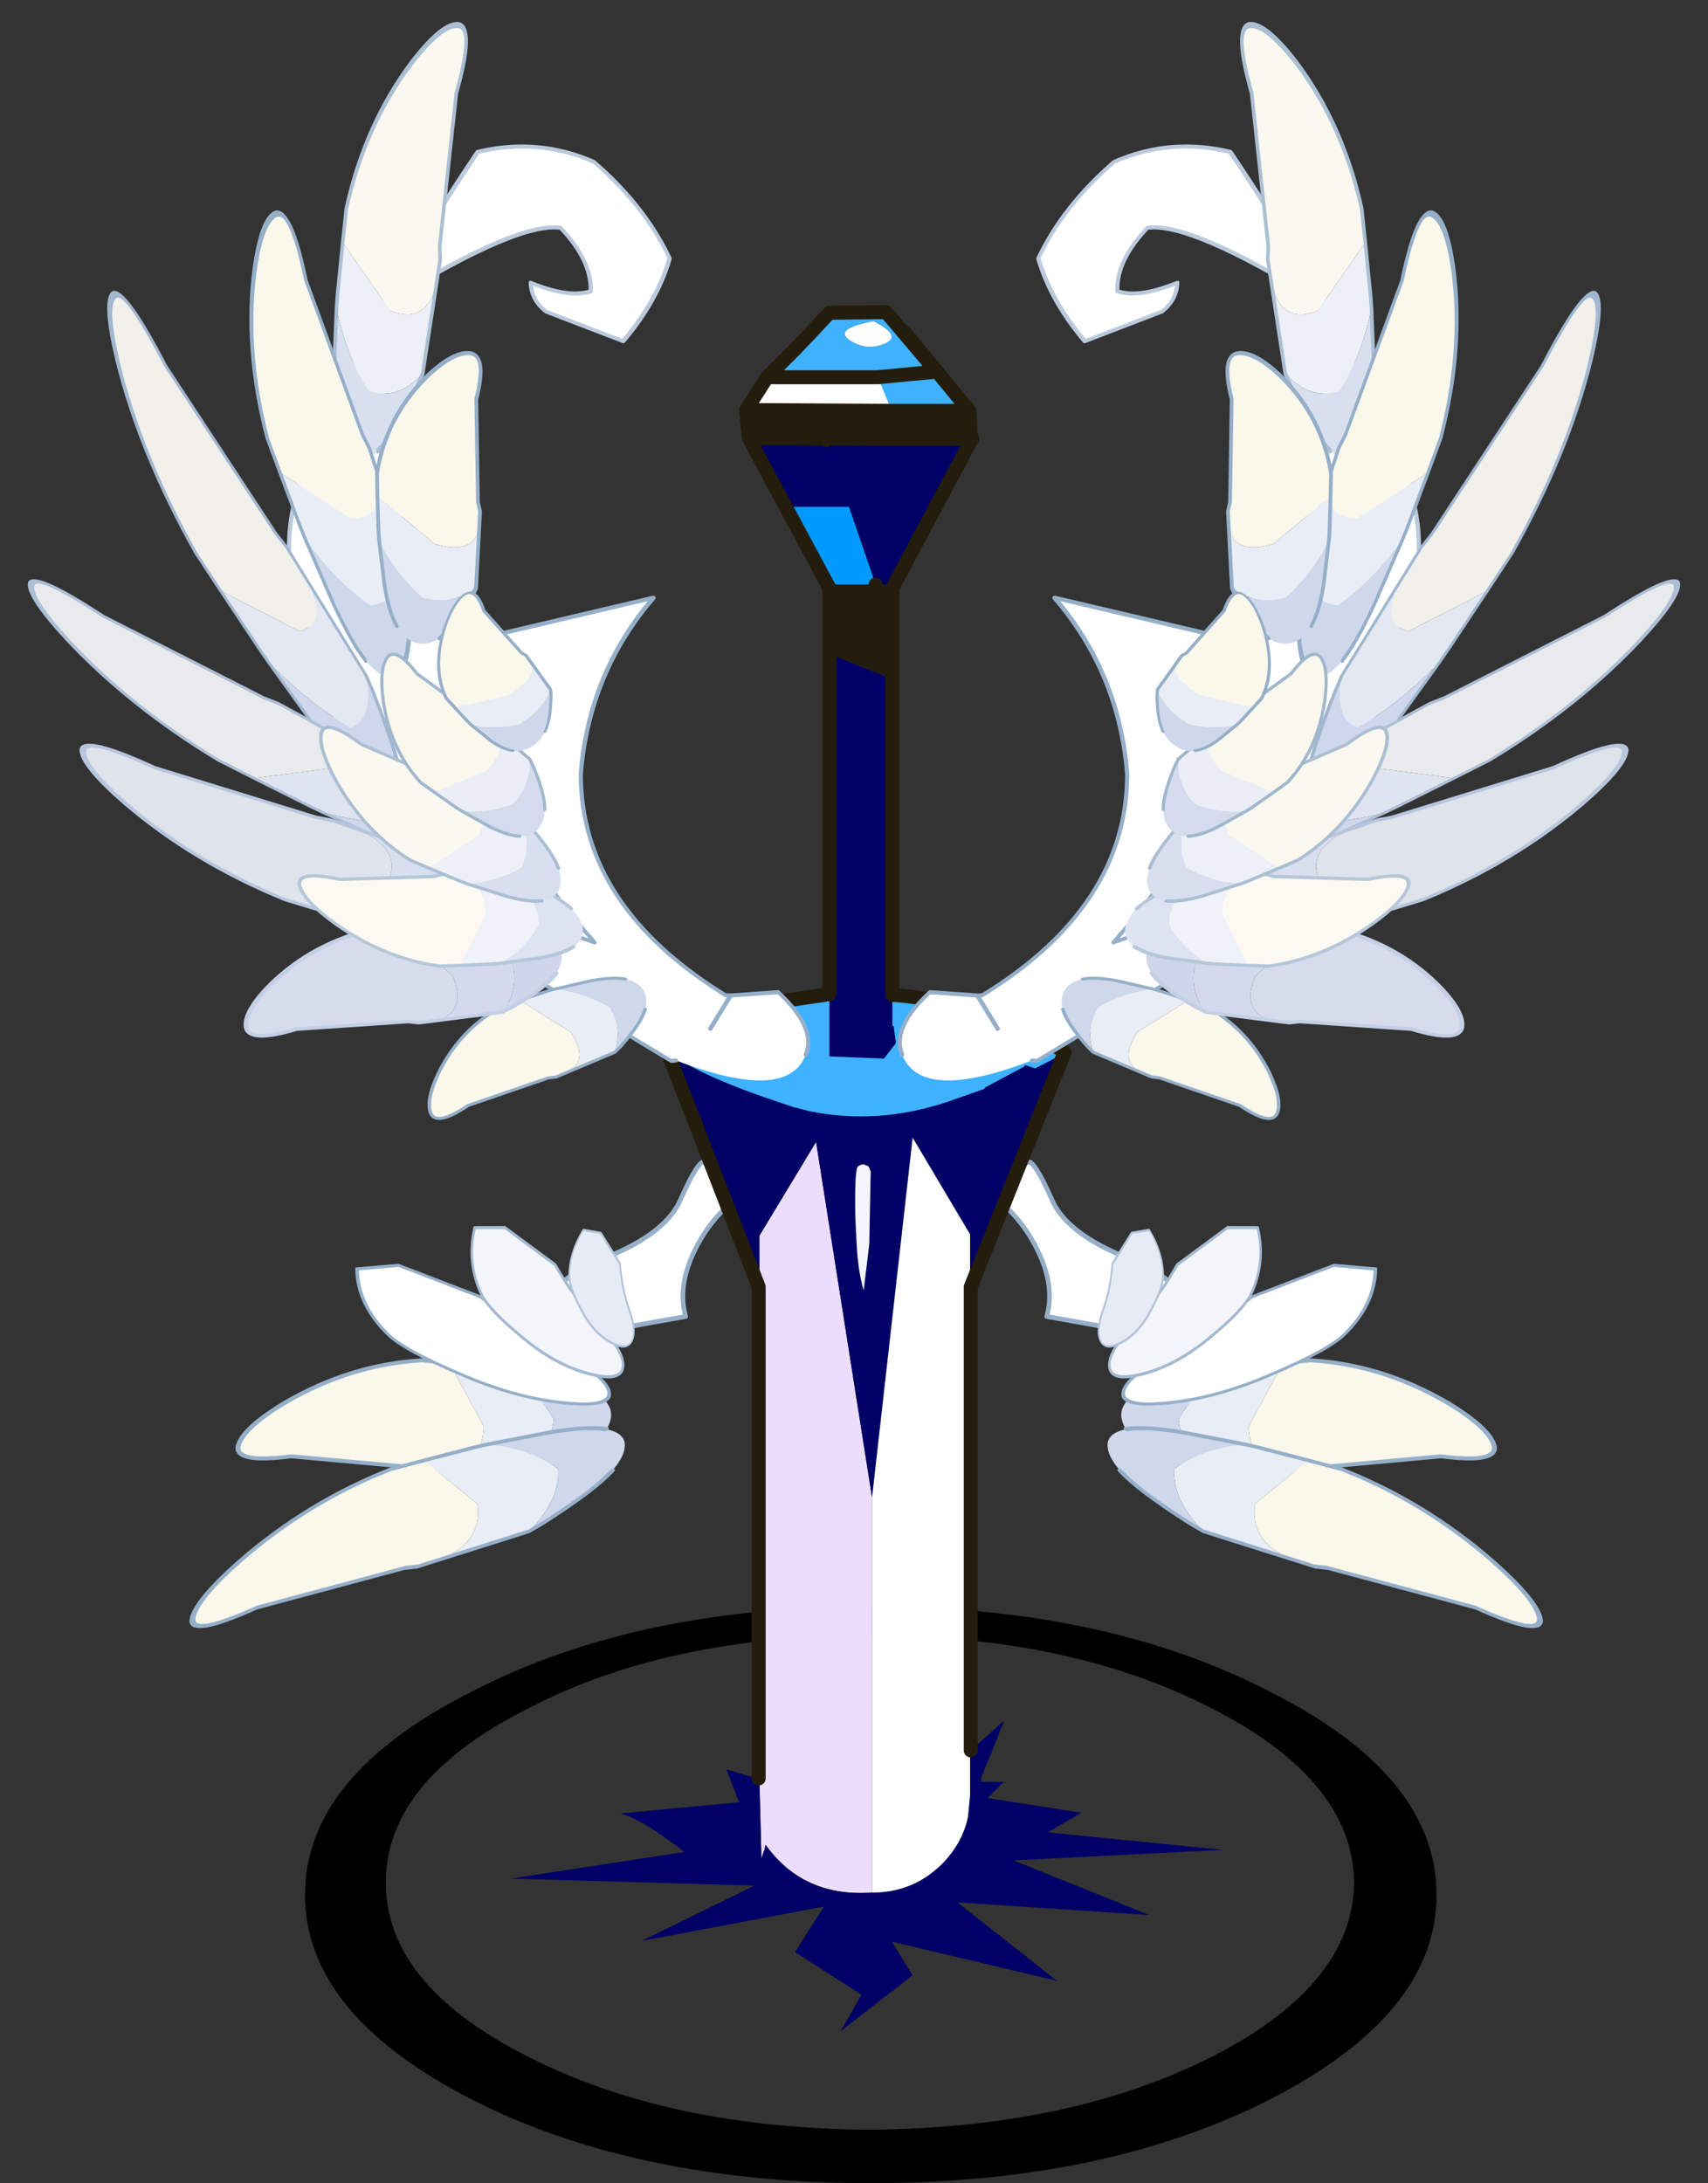 <?xml version="1.0"?>
<svg xmlns="http://www.w3.org/2000/svg" xmlns:xlink="http://www.w3.org/1999/xlink" width="56px" height="71.55px"><rect width="100%" height="100%" fill="#333333" stroke="none"/><g transform="matrix(1, 0, 0, 1, 28.25, 61.8)"><use xlink:href="#object-0" width="10.55" height="15.5" transform="matrix(-0.582, -0.156, 0.163, -0.61, -5.4, -13.85)"/><use xlink:href="#object-1" width="18.55" height="7.35" transform="matrix(-0.647, -0.042, 0.086, -0.517, -8.6, -13.05)"/><use xlink:href="#object-2" width="18.45" height="7.55" transform="matrix(-0.464, -0.193, 0.124, -0.364, -8.65, -14.85)"/><use xlink:href="#object-3" width="18.45" height="7.55" transform="matrix(-0.281, -0.224, 0.174, -0.341, -8.4, -15.75)"/><use xlink:href="#object-4" width="18.45" height="7.55" transform="matrix(-0.103, -0.183, 0.192, -0.217, -8.2, -17.05)"/><use xlink:href="#object-5" width="18.55" height="7.35" transform="matrix(-0.769, 0.222, -0.003, -0.498, -7.75, -12.25)"/><use xlink:href="#object-6" width="10.55" height="15.5" transform="matrix(0.582, -0.156, -0.163, -0.61, 5.7, -13.85)"/><use xlink:href="#object-7" width="18.55" height="7.35" transform="matrix(0.647, -0.042, -0.086, -0.517, 8.9, -13.05)"/><use xlink:href="#object-8" width="18.45" height="7.55" transform="matrix(0.464, -0.193, -0.124, -0.364, 8.95, -14.85)"/><use xlink:href="#object-9" width="18.45" height="7.55" transform="matrix(0.281, -0.224, -0.174, -0.341, 8.7, -15.75)"/><use xlink:href="#object-10" width="18.45" height="7.55" transform="matrix(0.103, -0.183, -0.192, -0.217, 8.5, -17.05)"/><use xlink:href="#object-11" width="18.55" height="7.35" transform="matrix(0.769, 0.222, 0.003, -0.498, 8.05, -12.25)"/><use xlink:href="#object-12" width="37.1" height="18.9" transform="matrix(1, 0, 0, 1, -18.25, -9.15)" id="cercle"/><use xlink:href="#object-14" width="50.85" height="123.25" transform="matrix(0.459, 0, 0, 0.459, -11.5, -51.8)"/><use xlink:href="#object-16" width="27.6" height="58.55" transform="matrix(-0.533, 0.056, -0.139, -0.524, 0.8, -26.8)"/><use xlink:href="#object-17" width="18.55" height="7.35" transform="matrix(-0.562, -0.877, -0.342, 0.168, -13.75, -36.15)"/><use xlink:href="#object-18" width="18.55" height="7.35" transform="matrix(-0.832, -0.436, -0.154, 0.338, -11.7, -35)"/><use xlink:href="#object-19" width="18.55" height="7.35" transform="matrix(-0.842, -0.273, -0.088, 0.42, -9.9, -32.65)"/><use xlink:href="#object-20" width="18.55" height="7.35" transform="matrix(-0.412, 0.155, -0.193, -0.36, -6.3, -27.75)"/><use xlink:href="#object-21" width="18.55" height="7.35" transform="matrix(-0.58, 0.054, -0.115, -0.456, -9.35, -28.6)"/><use xlink:href="#object-22" width="18.55" height="7.35" transform="matrix(0.101, -0.791, -0.462, -0.117, -14.55, -46.25)"/><use xlink:href="#object-23" width="18.55" height="7.35" transform="matrix(-0.281, -0.807, -0.44, 0.082, -13.5, -40)"/><use xlink:href="#object-24" width="18.55" height="7.35" transform="matrix(0.007, -0.532, -0.491, -0.096, -12.4, -40.3)"/><use xlink:href="#object-25" width="18.55" height="7.35" transform="matrix(-0.491, 0.001, 0.069, 0.435, -9.45, -33.3)"/><use xlink:href="#object-26" width="18.55" height="7.35" transform="matrix(-0.449, -0.209, -0.151, 0.395, -9.25, -34.4)"/><use xlink:href="#object-27" width="18.55" height="7.35" transform="matrix(-0.315, -0.245, -0.259, 0.328, -9.45, -36.1)"/><use xlink:href="#object-28" width="18.55" height="7.35" transform="matrix(-0.184, -0.226, -0.35, 0.239, -9.25, -38.4)"/><use xlink:href="#object-29" width="27.6" height="58.55" transform="matrix(0.533, 0.056, 0.139, -0.524, -1.3, -26.8)"/><use xlink:href="#object-30" width="18.55" height="7.35" transform="matrix(0.562, -0.877, 0.342, 0.168, 13.25, -36.15)"/><use xlink:href="#object-31" width="18.55" height="7.35" transform="matrix(0.832, -0.436, 0.154, 0.338, 11.2, -35)"/><use xlink:href="#object-32" width="18.55" height="7.35" transform="matrix(0.842, -0.273, 0.088, 0.42, 9.4, -32.65)"/><use xlink:href="#object-33" width="18.55" height="7.35" transform="matrix(0.412, 0.155, 0.193, -0.36, 5.8, -27.75)"/><use xlink:href="#object-34" width="18.55" height="7.35" transform="matrix(0.58, 0.054, 0.115, -0.456, 8.85, -28.6)"/><use xlink:href="#object-35" width="18.55" height="7.35" transform="matrix(-0.101, -0.791, 0.462, -0.117, 14.05, -46.25)"/><use xlink:href="#object-36" width="18.55" height="7.35" transform="matrix(0.281, -0.807, 0.44, 0.082, 13, -40)"/><use xlink:href="#object-37" width="18.55" height="7.35" transform="matrix(-0.007, -0.532, 0.491, -0.096, 11.9, -40.3)"/><use xlink:href="#object-38" width="18.55" height="7.35" transform="matrix(0.491, 0.001, -0.069, 0.435, 8.95, -33.3)"/><use xlink:href="#object-39" width="18.55" height="7.35" transform="matrix(0.449, -0.209, 0.151, 0.395, 8.75, -34.4)"/><use xlink:href="#object-40" width="18.55" height="7.35" transform="matrix(0.315, -0.245, 0.259, 0.328, 8.95, -36.1)"/><use xlink:href="#object-41" width="18.55" height="7.35" transform="matrix(0.184, -0.226, 0.35, 0.239, 8.75, -38.4)"/></g><defs><g transform="matrix(1, 0, 0, 1, -4.05, -54.85)" id="object-0"><path fill-rule="evenodd" fill="#ffffff" stroke="none" d="M4.15 70Q6.3 68.55 7 66.1Q7.7 63.65 6.7 62.05L10.6 60.3Q11.95 59.5 13.1 54.95Q16.65 60.9 11.35 64.2Q8.85 66.1 8.6 67.9Q8.3 69.7 8 70Q6.25 70.5 4.15 70"/><path fill="none" stroke="#96afc9" stroke-width="0.25" stroke-linecap="round" stroke-linejoin="round" d="M4.15 70Q6.3 68.55 7 66.1Q7.7 63.65 6.7 62.05L10.6 60.3Q11.95 59.5 13.1 54.95Q16.65 60.9 11.35 64.2Q8.85 66.1 8.6 67.9Q8.3 69.7 8 70Q6.25 70.5 4.15 70"/></g><g transform="matrix(1, 0, 0, 1, -0.05, 4.55)" id="object-1"><path fill-rule="evenodd" fill="#e9edf5" stroke="none" d="M5.9 2.5Q4.05 1.4 2.9 -0.45Q2.8 -2.5 4.15 -4L8.9 -4.2Q6.05 -4.45 6.35 -1.2L8.6 2.65L6.45 2.55L5.9 2.5"/><path fill-rule="evenodd" fill="#cfd7eb" stroke="none" d="M4.15 -4Q2.8 -2.5 2.9 -0.45Q4.05 1.4 5.9 2.5L3.2 2.1Q1.65 1.8 0.85 1.25Q0.05 0.65 0.05 -0.15Q0.05 -0.9 0.6 -1.6Q1.35 -2.55 3.6 -3.75L4.15 -4"/><path fill-rule="evenodd" fill="#faf7eb" stroke="none" d="M8.6 2.65L6.35 -1.2Q6.05 -4.45 8.9 -4.2L9.45 -4.05L15.75 -3.85Q18.55 -4.55 18.5 -3.4Q18.4 -2.25 16.5 -0.5Q13.55 2.15 10 2.7L8.6 2.65"/><path fill="none" stroke="#96afc9" stroke-width="0.25" stroke-linecap="round" stroke-linejoin="round" d="M5.9 2.5L6.45 2.55L8.6 2.65L10 2.7Q13.55 2.15 16.5 -0.5Q18.4 -2.25 18.5 -3.4Q18.55 -4.55 15.75 -3.85L9.45 -4.05L8.9 -4.2L4.15 -4L3.6 -3.75Q1.35 -2.55 0.6 -1.6M0.85 1.25Q1.65 1.8 3.2 2.1L5.9 2.5"/></g><g transform="matrix(1, 0, 0, 1, -0.35, 4.2)" id="object-2"><path fill-rule="evenodd" fill="#ffffff" stroke="none" d="M15.3 -3.4Q17.9 -2.05 18.7 0.8L16.2 2.45L10.45 2.65Q7.4 1.35 4.15 0.9Q0.95 0.45 0.5 -0.65Q0 -1.8 3.15 -3Q6.3 -4.2 10.15 -4.1Q13.95 -4.05 15.3 -3.4"/><path fill="none" stroke="#96afc9" stroke-width="0.25" stroke-linecap="round" stroke-linejoin="round" d="M15.3 -3.4Q17.9 -2.05 18.7 0.8L16.2 2.45L10.45 2.65Q7.4 1.35 4.15 0.9Q0.95 0.45 0.5 -0.65Q0 -1.8 3.15 -3Q6.3 -4.2 10.15 -4.1Q13.95 -4.05 15.3 -3.4"/></g><g transform="matrix(1, 0, 0, 1, -0.35, 4.2)" id="object-3"><path fill-rule="evenodd" fill="#f3f5fa" stroke="none" d="M15.3 -3.4Q17.9 -2.05 18.7 0.8L16.2 2.45L10.45 2.65Q7.4 1.35 4.15 0.9Q0.95 0.45 0.5 -0.65Q0 -1.8 3.15 -3Q6.3 -4.2 10.15 -4.1Q13.95 -4.05 15.3 -3.4"/><path fill="none" stroke="#a4b9d1" stroke-width="0.25" stroke-linecap="round" stroke-linejoin="round" d="M15.3 -3.4Q17.9 -2.05 18.7 0.8L16.2 2.45L10.45 2.65Q7.4 1.35 4.15 0.9Q0.95 0.45 0.5 -0.65Q0 -1.8 3.15 -3Q6.3 -4.2 10.15 -4.1Q13.95 -4.05 15.3 -3.4"/></g><g transform="matrix(1, 0, 0, 1, -0.35, 4.2)" id="object-4"><path fill-rule="evenodd" fill="#e7ebf5" stroke="none" d="M15.3 -3.4Q17.9 -2.05 18.7 0.8L16.2 2.45L10.45 2.65Q7.4 1.35 4.15 0.9Q0.95 0.45 0.5 -0.65Q0 -1.8 3.15 -3Q6.3 -4.2 10.15 -4.1Q13.95 -4.05 15.3 -3.4"/><path fill="none" stroke="#b3c3da" stroke-width="0.25" stroke-linecap="round" stroke-linejoin="round" d="M15.3 -3.4Q17.9 -2.05 18.7 0.8L16.2 2.45L10.45 2.65Q7.4 1.35 4.15 0.9Q0.95 0.45 0.5 -0.65Q0 -1.8 3.15 -3Q6.3 -4.2 10.15 -4.1Q13.95 -4.05 15.3 -3.4"/></g><g transform="matrix(1, 0, 0, 1, -0.05, 4.55)" id="object-5"><path fill-rule="evenodd" fill="#e9edf5" stroke="none" d="M5.9 2.5Q4.05 1.4 2.9 -0.45Q2.8 -2.5 4.15 -4L8.9 -4.2Q6.05 -4.45 6.35 -1.2L8.6 2.65L6.45 2.55L5.9 2.5"/><path fill-rule="evenodd" fill="#cfd7eb" stroke="none" d="M4.15 -4Q2.8 -2.5 2.9 -0.45Q4.05 1.4 5.9 2.5L3.2 2.1Q1.65 1.8 0.85 1.25Q0.05 0.65 0.05 -0.15Q0.05 -0.9 0.6 -1.6Q1.35 -2.55 3.6 -3.75L4.15 -4"/><path fill-rule="evenodd" fill="#faf7eb" stroke="none" d="M8.6 2.65L6.35 -1.2Q6.05 -4.45 8.9 -4.2L9.45 -4.05L15.75 -3.85Q18.55 -4.55 18.5 -3.4Q18.4 -2.25 16.5 -0.5Q13.55 2.15 10 2.7L8.6 2.65"/><path fill="none" stroke="#96afc9" stroke-width="0.25" stroke-linecap="round" stroke-linejoin="round" d="M5.9 2.5L6.45 2.55L8.6 2.65L10 2.7Q13.55 2.15 16.5 -0.5Q18.4 -2.25 18.5 -3.4Q18.55 -4.55 15.75 -3.85L9.45 -4.05L8.9 -4.2L4.15 -4L3.6 -3.75Q1.35 -2.55 0.6 -1.6M0.85 1.25Q1.65 1.8 3.2 2.1L5.9 2.5"/></g><g transform="matrix(1, 0, 0, 1, -4.05, -54.85)" id="object-6"><path fill-rule="evenodd" fill="#ffffff" stroke="none" d="M4.15 70Q6.3 68.55 7 66.1Q7.7 63.65 6.7 62.05L10.6 60.3Q11.95 59.5 13.1 54.95Q16.65 60.9 11.35 64.2Q8.85 66.1 8.6 67.9Q8.3 69.7 8 70Q6.25 70.5 4.15 70"/><path fill="none" stroke="#96afc9" stroke-width="0.25" stroke-linecap="round" stroke-linejoin="round" d="M4.15 70Q6.3 68.55 7 66.1Q7.7 63.65 6.7 62.05L10.6 60.3Q11.95 59.5 13.1 54.95Q16.65 60.9 11.35 64.2Q8.85 66.1 8.6 67.9Q8.3 69.7 8 70Q6.25 70.5 4.15 70"/></g><g transform="matrix(1, 0, 0, 1, -0.05, 4.55)" id="object-7"><path fill-rule="evenodd" fill="#e9edf5" stroke="none" d="M5.9 2.5Q4.05 1.4 2.9 -0.45Q2.8 -2.5 4.15 -4L8.9 -4.2Q6.05 -4.45 6.35 -1.2L8.6 2.65L6.45 2.55L5.9 2.5"/><path fill-rule="evenodd" fill="#cfd7eb" stroke="none" d="M4.15 -4Q2.8 -2.5 2.9 -0.45Q4.05 1.4 5.9 2.5L3.2 2.1Q1.65 1.8 0.85 1.25Q0.05 0.65 0.05 -0.15Q0.05 -0.9 0.6 -1.6Q1.35 -2.55 3.6 -3.75L4.15 -4"/><path fill-rule="evenodd" fill="#faf7eb" stroke="none" d="M8.6 2.65L6.35 -1.2Q6.05 -4.45 8.9 -4.2L9.45 -4.05L15.75 -3.85Q18.55 -4.55 18.5 -3.4Q18.4 -2.25 16.5 -0.5Q13.55 2.15 10 2.7L8.6 2.65"/><path fill="none" stroke="#96afc9" stroke-width="0.25" stroke-linecap="round" stroke-linejoin="round" d="M5.9 2.5L6.45 2.55L8.6 2.65L10 2.7Q13.55 2.15 16.5 -0.5Q18.4 -2.25 18.5 -3.4Q18.55 -4.55 15.75 -3.85L9.45 -4.05L8.9 -4.2L4.15 -4L3.6 -3.75Q1.35 -2.55 0.6 -1.6M0.85 1.25Q1.65 1.8 3.2 2.1L5.9 2.5"/></g><g transform="matrix(1, 0, 0, 1, -0.35, 4.2)" id="object-8"><path fill-rule="evenodd" fill="#ffffff" stroke="none" d="M15.3 -3.4Q17.9 -2.05 18.7 0.8L16.2 2.45L10.45 2.65Q7.4 1.35 4.15 0.9Q0.95 0.45 0.5 -0.65Q0 -1.8 3.15 -3Q6.3 -4.2 10.15 -4.1Q13.95 -4.05 15.3 -3.4"/><path fill="none" stroke="#96afc9" stroke-width="0.25" stroke-linecap="round" stroke-linejoin="round" d="M15.3 -3.4Q17.9 -2.05 18.7 0.8L16.2 2.45L10.45 2.65Q7.4 1.35 4.15 0.9Q0.95 0.45 0.5 -0.65Q0 -1.8 3.15 -3Q6.3 -4.2 10.15 -4.1Q13.95 -4.05 15.3 -3.4"/></g><g transform="matrix(1, 0, 0, 1, -0.35, 4.2)" id="object-9"><path fill-rule="evenodd" fill="#f3f5fa" stroke="none" d="M15.3 -3.4Q17.9 -2.05 18.7 0.8L16.2 2.45L10.45 2.65Q7.4 1.35 4.15 0.9Q0.95 0.45 0.5 -0.65Q0 -1.8 3.15 -3Q6.3 -4.2 10.15 -4.1Q13.95 -4.05 15.3 -3.4"/><path fill="none" stroke="#a4b9d1" stroke-width="0.25" stroke-linecap="round" stroke-linejoin="round" d="M15.3 -3.4Q17.9 -2.05 18.7 0.8L16.2 2.45L10.45 2.65Q7.4 1.35 4.15 0.9Q0.95 0.45 0.5 -0.65Q0 -1.8 3.15 -3Q6.3 -4.2 10.15 -4.1Q13.95 -4.05 15.3 -3.4"/></g><g transform="matrix(1, 0, 0, 1, -0.35, 4.2)" id="object-10"><path fill-rule="evenodd" fill="#e7ebf5" stroke="none" d="M15.3 -3.4Q17.9 -2.05 18.7 0.8L16.2 2.45L10.45 2.65Q7.4 1.35 4.15 0.9Q0.95 0.45 0.5 -0.65Q0 -1.8 3.15 -3Q6.3 -4.2 10.15 -4.1Q13.95 -4.05 15.3 -3.4"/><path fill="none" stroke="#b3c3da" stroke-width="0.25" stroke-linecap="round" stroke-linejoin="round" d="M15.3 -3.4Q17.9 -2.05 18.7 0.8L16.2 2.45L10.45 2.65Q7.4 1.35 4.15 0.9Q0.95 0.45 0.5 -0.65Q0 -1.8 3.15 -3Q6.3 -4.2 10.15 -4.1Q13.95 -4.05 15.3 -3.4"/></g><g transform="matrix(1, 0, 0, 1, -0.05, 4.55)" id="object-11"><path fill-rule="evenodd" fill="#e9edf5" stroke="none" d="M5.9 2.5Q4.05 1.4 2.9 -0.45Q2.8 -2.5 4.15 -4L8.9 -4.2Q6.05 -4.45 6.35 -1.2L8.6 2.65L6.45 2.55L5.9 2.5"/><path fill-rule="evenodd" fill="#cfd7eb" stroke="none" d="M4.15 -4Q2.8 -2.5 2.9 -0.45Q4.05 1.4 5.9 2.5L3.2 2.1Q1.65 1.8 0.85 1.25Q0.05 0.65 0.05 -0.15Q0.05 -0.9 0.6 -1.6Q1.35 -2.55 3.6 -3.75L4.15 -4"/><path fill-rule="evenodd" fill="#faf7eb" stroke="none" d="M8.6 2.65L6.35 -1.2Q6.05 -4.45 8.9 -4.2L9.45 -4.05L15.75 -3.85Q18.55 -4.55 18.5 -3.4Q18.4 -2.25 16.5 -0.5Q13.55 2.15 10 2.7L8.6 2.65"/><path fill="none" stroke="#96afc9" stroke-width="0.25" stroke-linecap="round" stroke-linejoin="round" d="M5.9 2.5L6.45 2.55L8.6 2.65L10 2.7Q13.55 2.15 16.5 -0.5Q18.4 -2.25 18.5 -3.4Q18.55 -4.55 15.75 -3.85L9.45 -4.05L8.9 -4.2L4.15 -4L3.6 -3.75Q1.35 -2.55 0.6 -1.6M0.85 1.25Q1.65 1.8 3.2 2.1L5.9 2.5"/></g><g transform="matrix(1, 0, 0, 1, 18.6, 9.45)" id="object-12"><use xlink:href="#object-13" width="37.1" height="18.9" transform="matrix(1, 0, 0, 1, -18.6, -9.45)"/></g><g transform="matrix(1, 0, 0, 1, 18.6, 9.45)" id="object-13"><path fill-rule="evenodd" fill="#000000" stroke="none" d="M15.8 -0.4Q15.75 -3.75 11.15 -6.1Q6.5 -8.5 -0.1 -8.5Q-6.7 -8.5 -11.3 -6.1Q-15.95 -3.75 -15.95 -0.4Q-15.95 2.95 -11.3 5.3Q-6.7 7.65 -0.1 7.7Q6.5 7.65 11.15 5.3Q15.75 2.95 15.8 -0.4M13.05 6.7Q7.65 9.45 -0.05 9.45Q-7.75 9.45 -13.15 6.7Q-18.6 3.9 -18.6 0Q-18.6 -3.9 -13.15 -6.65Q-7.75 -9.45 -0.05 -9.45Q7.65 -9.45 13.05 -6.65Q18.5 -3.9 18.5 0Q18.5 3.9 13.05 6.7"/></g><g transform="matrix(1, 0, 0, 1, -6.7, 9.05)" id="object-14"><use xlink:href="#object-15" width="50.85" height="123.25" transform="matrix(1, 0, 0, 1, 6.7, -9.05)"/></g><g transform="matrix(1, 0, 0, 1, -6.7, 9.05)" id="object-15"><path fill-rule="evenodd" fill="#ecddff" stroke="none" d="M25.4 0.35L24.9 0.3Q24.55 0.25 24.55 -0.15Q24.55 -1.5 25.75 -2.35L26.65 -3.25Q27.15 -3.8 27.8 -4.2L27.95 -4.5L28 -4.6L28.2 -4.85L28.3 -4.9L28.9 -5.1L35.2 -4.35L35.6 -4.15L38.4 -1.25Q38.95 -0.55 38.25 0.05L37.95 0.3L38.05 0.45L37.75 0.4L36.75 0.55Q34.2 0.35 31.7 0.5L29.25 0.6L25.4 0.35M24.45 96.2L24.45 61.1L24.45 57.4L28.5 50.7L32.5 76.1L32.5 104.3Q27.6 104.65 24.9 100.9L24.8 101.3L24.75 101.4L24.6 101.9L24.45 96.2M28 -3.15L29.25 0.6L28 -3.15"/><path fill-rule="evenodd" fill="#000066" stroke="none" d="M38.05 0.45Q39.35 0.55 38.6 2.2L38.2 2.8L37.95 3.15L37.25 4.95L37.1 5.35Q36.1 8 34.25 10.9L32.75 10.9L30.85 5.35L26.1 5.35L25.25 3.45L25 3.25Q24.1 2.4 24.45 1.35Q24.7 0.55 25.4 0.35L29.25 0.6L31.7 0.5Q34.2 0.35 36.75 0.55L37.75 0.4L38.05 0.45M33.95 17.65L33.95 29.65Q34.6 30.35 34.3 31.7Q34.1 32.75 34.2 33.8Q34.3 35.15 33.95 36.35L33.95 40.25L33.95 42.4L34.05 42.45L34.2 43.65L33.35 44.75L29.5 44.6L29.45 44.55L29.45 40.2L29.45 35L29.55 35.05Q29.15 33.95 29.65 32.45L29.75 32.25L29.8 32.15L29.7 32.1L29.45 32L29.45 15.85L33.95 17.65M45.5 44.75L46 44.75L39.5 61.1L39.5 57.3L35.4 50.4L32.5 76.1L28.5 50.7L24.45 57.4L24.45 61.1L18 44.35Q20.35 46.05 26.1 47.95L26.85 48.2L28 48.5Q32.85 49.5 37.85 47.85L40.55 46.9L40.5 46.85L43.4 45.3L43.4 45.2L44.15 45.45L45.5 44.75M39.5 94.2L41.95 92L40.3 96.1L40.3 96.4L41.9 96.4L40.75 97.55L47.45 98.6L45.05 100L57.55 101.25L42.6 102L52.3 105.9L38.6 105L45.7 110.6L33.9 107.8L35.4 110.2L30.25 114.2L31.75 111.6L27 108.55L29.05 105.3L16.05 107.75L24.1 103.8L6.7 103.3L19.1 101.4Q16 99 14.5 98.65L23 97.85L22.1 95.5L24.45 96.2L24.6 101.9L24.75 101.4L24.8 101.3L24.9 100.9Q27.6 104.65 32.5 104.3Q35.4 104.3 37.45 102.3Q38.95 100.8 39.35 98.9L39.5 97.35L39.5 94.2M31.9 52.3Q31.7 52.3 31.5 52.45Q31.25 52.6 31.3 55.95L31.4 58Q31.5 59.95 31.9 61.3L32.3 58L32.4 52.8L32.25 52.45L31.9 52.3"/><path fill-rule="evenodd" fill="#241d0d" stroke="none" d="M34.25 10.9L34.2 10.95L34.15 12.6L33.85 13.65L33.95 13.6L33.95 17.65L29.45 15.85L29.45 13.4L29.65 13.5Q29.35 12.3 29.85 11.25L29.45 11.1L29.2 10.9L32.75 10.9L34.25 10.9M33.85 13.65L32.75 10.9L33.85 13.65"/><path fill-rule="evenodd" fill="#3eb1ff" stroke="none" d="M33.95 40.25Q41.25 40.8 46.15 44.35L45.5 44.75L44.15 45.45L43.4 45.2L43.4 45.3L40.5 46.85L40.55 46.9L37.85 47.85Q32.85 49.5 28 48.5L26.85 48.2L26.1 47.95Q20.35 46.05 18 44.35Q22.15 41.4 25.4 40.8L28 40.35L29.45 40.2L29.45 44.55L29.5 44.6L33.35 44.75L34.2 43.65L34.05 42.45L33.95 42.4L33.95 40.25"/><path fill-rule="evenodd" fill="#ffffff" stroke="none" d="M39.5 61.1L39.5 94.2L39.5 97.35L39.35 98.9Q38.95 100.8 37.45 102.3Q35.4 104.3 32.5 104.3L32.5 76.1L35.4 50.4L39.5 57.3L39.5 61.1"/><path fill-rule="evenodd" fill="#0099ff" stroke="none" d="M29.2 10.9L28.1 9.5L26.65 6.55L26.1 5.35L30.85 5.35L32.75 10.9L29.2 10.9"/><path fill-rule="evenodd" fill="#f4f4fd" stroke="none" d="M31.9 52.3L32.25 52.45L32.4 52.8L32.3 58L31.9 61.3Q31.5 59.95 31.4 58L31.3 55.95Q31.25 52.6 31.5 52.45Q31.7 52.3 31.9 52.3"/><path fill="none" stroke="#241d0d" stroke-width="1" stroke-linecap="round" stroke-linejoin="round" d="M29.25 0.6L28 -3.15M32.75 10.9L33.85 13.65"/><path fill-rule="evenodd" fill="#3eb1ff" stroke="none" d="M28.1 -7.05L29.45 -8.5L33.5 -8.55L34.7 -7.15L34.8 -7.15L39.45 -1.5L38 -1.5L33.9 -1.5L32.9 -3.9L25 -3.9L26.95 -5.85L28.1 -7.05M32.6 -7.9Q29.7 -7.35 30.9 -6.55Q32.1 -5.75 33.4 -6.3Q34.7 -6.85 32.6 -7.9M32.9 -3.9L37.1 -4.3L34.7 -7.15L37.1 -4.3L32.9 -3.9"/><path fill-rule="evenodd" fill="#ffffff" stroke="none" d="M23.5 -1.55L25 -3.9L32.9 -3.9L33.9 -1.5L25.35 -1.55L23.5 -1.55M26.95 -5.85L28.1 -7.05L26.95 -5.85M32.6 -7.9Q34.7 -6.85 33.4 -6.3Q32.1 -5.75 30.9 -6.55Q29.7 -7.35 32.6 -7.9"/><path fill-rule="evenodd" fill="#241d0d" stroke="none" d="M23.5 -1.55L25.35 -1.55L23.7 0.45L23.5 -1.55M23.7 0.45L25.35 -1.55L33.9 -1.5L38 -1.5L39.55 0.4L39.55 0.5L34.75 0.5L23.7 0.45M34.75 0.5L33.9 -1.5L34.75 0.5"/><path fill-rule="evenodd" fill="#240048" stroke="none" d="M25.8 13.4L25.85 13.45L25.7 13.3L25.8 13.4"/><path fill="none" stroke="#241d0d" stroke-width="1" stroke-linecap="round" stroke-linejoin="round" d="M28.1 -7.05L29.45 -8.5L33.5 -8.55L34.7 -7.15L34.8 -7.15L39.45 -1.5L39.55 0.4L39.65 0.5L39.55 0.65L33.95 11.15L33.95 11.25L33.95 40.2Q41.3 40.75 46.25 44.3L39.55 61.05L39.55 94.15M23.5 -1.55L25 -3.9L26.95 -5.85L28.1 -7.05M25.35 -1.55L23.5 -1.55L23.7 0.45L25.35 -1.55L33.9 -1.5L38 -1.5L39.45 -1.5M32.9 -3.9L25 -3.9M34.7 -7.15L37.1 -4.3L32.9 -3.9M38 -1.5L39.55 0.4L39.55 0.5L39.65 0.5M39.55 0.5L39.55 0.65M39.55 0.5L34.75 0.5L23.7 0.45L29.45 11.15L29.45 11.25Q31.7 12.3 33.95 11.25M29.45 11.25L29.45 40.15L25.35 40.75Q22.05 41.35 17.9 44.3L24.4 61.05L24.4 96.15M33.9 -1.5L34.75 0.5"/></g><g transform="matrix(1, 0, 0, 1, 1.4, -40.55)" id="object-16"><path fill-rule="evenodd" fill="#ffffff" stroke="none" d="M11.05 42.35L11.35 42.35L22.5 51.9L22.9 53.3L24.2 57.4L24.3 57.9L25.5 61.95L26.1 63.85L26.1 75.9Q25.6 77.95 24.35 79.95L18.9 87.3Q15.05 92.3 8.5 98.9Q4.65 99.4 1.7 97.55Q-0.65 94.55 -1.3 91.2Q0.1 88.7 2.8 86.45L6.95 88.75Q7.65 89.55 7.4 90.6Q5.35 89.4 3.95 89.7Q3.4 91.55 4.75 93.75Q7.2 94.4 16.15 90.4Q19.85 81.5 18.7 74.4L15.55 69.8L15.55 69.65L14.7 69.45L5.05 70.65Q10.1 66.5 12.2 60.4Q14.3 52.35 7.05 46L6.75 45.95L3.85 45.85Q2.1 43.4 3.2 41.85Q5.1 39.05 11.05 42.35M8.5 44.05L6.75 45.95L8.5 44.05M24.05 57.3L22.9 53.3L24.05 57.3L24.2 57.4L24.05 57.3L25.5 61.95L24.05 57.3Q19.9 52.9 14.05 50.05L14.8 51.45Q18.2 58.05 15.45 62.6Q13.1 66.45 15.6 69.6L14.7 69.45L15.6 69.6Q13.1 66.45 15.45 62.6Q18.2 58.05 14.8 51.45L14.05 50.05Q19.9 52.9 24.05 57.3M15.55 69.8L15.7 69.7L15.6 69.6L15.7 69.7L15.55 69.8M15.6 69.6L15.55 69.65L15.6 69.6M15.55 69.65L15.7 69.7L15.55 69.65"/><path fill="none" stroke="#96afc9" stroke-width="0.25" stroke-linecap="round" stroke-linejoin="round" d="M11.05 42.35L11.35 42.35L22.5 51.9L22.9 53.3L24.05 57.3Q19.9 52.9 14.05 50.05L14.8 51.45Q18.2 58.05 15.45 62.6Q13.1 66.45 15.6 69.6L14.7 69.45L5.05 70.65Q10.1 66.5 12.2 60.4Q14.3 52.35 7.05 46L6.75 45.95L3.85 45.85Q2.1 43.4 3.2 41.85M6.75 45.95L8.5 44.05"/><path fill="none" stroke="#bacadc" stroke-width="0.25" stroke-linecap="round" stroke-linejoin="round" d="M24.2 57.4L24.3 57.9M25.5 61.95L26.1 63.85M26.1 75.9Q25.6 77.95 24.35 79.95L18.9 87.3Q15.05 92.3 8.5 98.9Q4.65 99.4 1.7 97.55Q-0.65 94.55 -1.3 91.2Q0.1 88.7 2.8 86.45L6.95 88.75Q7.65 89.55 7.4 90.6Q5.35 89.4 3.95 89.7Q3.4 91.55 4.75 93.75Q7.2 94.4 16.15 90.4Q19.85 81.5 18.7 74.4L15.55 69.8L15.7 69.7L15.6 69.6L15.55 69.65L15.7 69.7M24.05 57.3L24.2 57.4M24.05 57.3L25.5 61.95"/></g><g transform="matrix(1, 0, 0, 1, -0.05, 4.55)" id="object-17"><path fill-rule="evenodd" fill="#e3e8f3" stroke="none" d="M5.9 2.5Q4.05 1.4 2.9 -0.45Q2.8 -2.5 4.15 -4L8.9 -4.2Q6.05 -4.45 6.35 -1.2L8.6 2.65L6.45 2.55L5.9 2.5"/><path fill-rule="evenodd" fill="#ced7eb" stroke="none" d="M4.15 -4Q2.8 -2.5 2.9 -0.45Q4.05 1.4 5.9 2.5L3.2 2.1Q1.65 1.8 0.85 1.25Q0.05 0.65 0.05 -0.15Q0.05 -0.9 0.6 -1.6Q1.35 -2.55 3.6 -3.75L4.15 -4"/><path fill-rule="evenodd" fill="#f1f0eb" stroke="none" d="M8.6 2.65L6.35 -1.2Q6.05 -4.45 8.9 -4.2L9.45 -4.05L15.75 -3.85Q18.55 -4.55 18.5 -3.4Q18.4 -2.25 16.5 -0.5Q13.55 2.15 10 2.7L8.6 2.65"/><path fill="none" stroke="#a1b7cf" stroke-width="0.25" stroke-linecap="round" stroke-linejoin="round" d="M5.9 2.5L6.45 2.55L8.6 2.65L10 2.7Q13.55 2.15 16.5 -0.5Q18.4 -2.25 18.5 -3.4Q18.55 -4.55 15.75 -3.85L9.45 -4.05L8.9 -4.2L4.15 -4L3.6 -3.75Q1.35 -2.55 0.6 -1.6M0.85 1.25Q1.65 1.8 3.2 2.1L5.9 2.5"/></g><g transform="matrix(1, 0, 0, 1, -0.05, 4.55)" id="object-18"><path fill-rule="evenodd" fill="#dfe4f1" stroke="none" d="M5.9 2.5Q4.05 1.4 2.9 -0.45Q2.8 -2.5 4.15 -4L8.9 -4.2Q6.05 -4.45 6.35 -1.2L8.6 2.65L6.45 2.55L5.9 2.5"/><path fill-rule="evenodd" fill="#cfd7eb" stroke="none" d="M4.15 -4Q2.8 -2.5 2.9 -0.45Q4.05 1.4 5.9 2.5L3.2 2.1Q1.65 1.8 0.85 1.25Q0.05 0.65 0.05 -0.15Q0.05 -0.9 0.6 -1.6Q1.35 -2.55 3.6 -3.75L4.15 -4"/><path fill-rule="evenodd" fill="#e9eaeb" stroke="none" d="M8.6 2.65L6.35 -1.2Q6.05 -4.45 8.9 -4.2L9.45 -4.05L15.75 -3.85Q18.55 -4.55 18.5 -3.4Q18.4 -2.25 16.5 -0.5Q13.55 2.15 10 2.7L8.6 2.65"/><path fill="none" stroke="#adbfd6" stroke-width="0.25" stroke-linecap="round" stroke-linejoin="round" d="M5.9 2.5L6.45 2.55L8.6 2.65L10 2.7Q13.55 2.15 16.5 -0.5Q18.4 -2.25 18.5 -3.4Q18.55 -4.55 15.75 -3.85L9.45 -4.05L8.9 -4.2L4.15 -4L3.6 -3.75Q1.35 -2.55 0.6 -1.6M0.85 1.25Q1.65 1.8 3.2 2.1L5.9 2.5"/></g><g transform="matrix(1, 0, 0, 1, -0.05, 4.55)" id="object-19"><path fill-rule="evenodd" fill="#d8dfee" stroke="none" d="M5.9 2.5Q4.05 1.4 2.9 -0.45Q2.8 -2.5 4.15 -4L8.9 -4.2Q6.05 -4.45 6.35 -1.2L8.6 2.65L6.45 2.55L5.9 2.5"/><path fill-rule="evenodd" fill="#ced6ea" stroke="none" d="M4.15 -4Q2.8 -2.5 2.9 -0.45Q4.05 1.4 5.9 2.5L3.2 2.1Q1.65 1.8 0.85 1.25Q0.05 0.65 0.05 -0.15Q0.05 -0.9 0.6 -1.6Q1.35 -2.55 3.6 -3.75L4.15 -4"/><path fill-rule="evenodd" fill="#dfe3ea" stroke="none" d="M8.6 2.65L6.35 -1.2Q6.05 -4.45 8.9 -4.2L9.45 -4.05L15.75 -3.85Q18.55 -4.55 18.5 -3.4Q18.4 -2.25 16.5 -0.5Q13.55 2.15 10 2.7L8.6 2.65"/><path fill="none" stroke="#b7c6dd" stroke-width="0.25" stroke-linecap="round" stroke-linejoin="round" d="M5.9 2.5L6.45 2.55L8.6 2.65L10 2.7Q13.55 2.15 16.5 -0.5Q18.4 -2.25 18.5 -3.4Q18.55 -4.55 15.75 -3.85L9.45 -4.05L8.9 -4.2L4.15 -4L3.6 -3.75Q1.35 -2.55 0.6 -1.6M0.85 1.25Q1.65 1.8 3.2 2.1L5.9 2.5"/></g><g transform="matrix(1, 0, 0, 1, -0.05, 4.55)" id="object-20"><path fill-rule="evenodd" fill="#e9edf5" stroke="none" d="M5.9 2.5Q4.05 1.4 2.9 -0.45Q2.8 -2.5 4.15 -4L8.9 -4.2Q6.05 -4.45 6.35 -1.2L8.6 2.65L6.45 2.55L5.9 2.5"/><path fill-rule="evenodd" fill="#cfd7eb" stroke="none" d="M4.15 -4Q2.8 -2.5 2.9 -0.45Q4.05 1.4 5.9 2.5L3.2 2.1Q1.65 1.8 0.85 1.25Q0.05 0.65 0.05 -0.15Q0.05 -0.9 0.6 -1.6Q1.35 -2.55 3.6 -3.75L4.15 -4"/><path fill-rule="evenodd" fill="#faf7eb" stroke="none" d="M8.6 2.65L6.35 -1.2Q6.05 -4.45 8.9 -4.2L9.45 -4.05L15.75 -3.85Q18.55 -4.55 18.5 -3.4Q18.4 -2.25 16.5 -0.5Q13.55 2.15 10 2.7L8.6 2.65"/><path fill="none" stroke="#96afc9" stroke-width="0.25" stroke-linecap="round" stroke-linejoin="round" d="M5.9 2.5L6.45 2.55L8.6 2.65L10 2.7Q13.55 2.15 16.5 -0.5Q18.4 -2.25 18.5 -3.4Q18.55 -4.55 15.75 -3.85L9.45 -4.05L8.9 -4.2L4.15 -4L3.6 -3.75Q1.35 -2.55 0.6 -1.6M0.85 1.25Q1.65 1.8 3.2 2.1L5.9 2.5"/></g><g transform="matrix(1, 0, 0, 1, -0.05, 4.55)" id="object-21"><path fill-rule="evenodd" fill="#d3daed" stroke="none" d="M5.9 2.5Q4.05 1.4 2.9 -0.45Q2.8 -2.5 4.15 -4L8.9 -4.2Q6.05 -4.45 6.35 -1.2L8.6 2.65L6.45 2.55L5.9 2.5"/><path fill-rule="evenodd" fill="#cfd6eb" stroke="none" d="M4.15 -4Q2.8 -2.5 2.9 -0.45Q4.05 1.4 5.9 2.5L3.2 2.1Q1.65 1.8 0.85 1.25Q0.05 0.65 0.05 -0.15Q0.05 -0.9 0.6 -1.6Q1.35 -2.55 3.6 -3.75L4.15 -4"/><path fill-rule="evenodd" fill="#d6dceb" stroke="none" d="M8.6 2.65L6.35 -1.2Q6.05 -4.45 8.9 -4.2L9.45 -4.05L15.75 -3.85Q18.55 -4.55 18.5 -3.4Q18.4 -2.25 16.5 -0.5Q13.55 2.15 10 2.7L8.6 2.65"/><path fill="none" stroke="#c4cfe5" stroke-width="0.25" stroke-linecap="round" stroke-linejoin="round" d="M5.9 2.5L6.45 2.55L8.6 2.65L10 2.7Q13.55 2.15 16.5 -0.5Q18.4 -2.25 18.5 -3.4Q18.55 -4.55 15.75 -3.85L9.45 -4.05L8.9 -4.2L4.15 -4L3.6 -3.75Q1.35 -2.55 0.6 -1.6M0.85 1.25Q1.65 1.8 3.2 2.1L5.9 2.5"/></g><g transform="matrix(1, 0, 0, 1, -0.05, 4.55)" id="object-22"><path fill-rule="evenodd" fill="#edf0f7" stroke="none" d="M5.9 2.5Q4.05 1.4 2.9 -0.45Q2.8 -2.5 4.15 -4L8.9 -4.2Q6.05 -4.45 6.35 -1.2L8.6 2.65L6.45 2.55L5.9 2.5"/><path fill-rule="evenodd" fill="#d8dfef" stroke="none" d="M4.15 -4Q2.8 -2.5 2.9 -0.45Q4.05 1.4 5.9 2.5L3.2 2.1Q1.65 1.8 0.85 1.25Q0.05 0.65 0.05 -0.15Q0.05 -0.9 0.6 -1.6Q1.35 -2.55 3.6 -3.75L4.15 -4"/><path fill-rule="evenodd" fill="#fbf8ef" stroke="none" d="M8.6 2.65L6.35 -1.2Q6.05 -4.45 8.9 -4.2L9.45 -4.05L15.75 -3.85Q18.55 -4.55 18.5 -3.4Q18.4 -2.25 16.5 -0.5Q13.55 2.15 10 2.7L8.6 2.65"/><path fill="none" stroke="#abbfd3" stroke-width="0.25" stroke-linecap="round" stroke-linejoin="round" d="M5.9 2.5L6.45 2.55L8.6 2.65L10 2.7Q13.55 2.15 16.5 -0.5Q18.4 -2.25 18.5 -3.4Q18.55 -4.55 15.75 -3.85L9.45 -4.05L8.9 -4.2L4.15 -4L3.6 -3.75Q1.35 -2.55 0.6 -1.6M0.85 1.25Q1.65 1.8 3.2 2.1L5.9 2.5"/></g><g transform="matrix(1, 0, 0, 1, -0.05, 4.55)" id="object-23"><path fill-rule="evenodd" fill="#e9edf5" stroke="none" d="M5.9 2.5Q4.05 1.4 2.9 -0.45Q2.8 -2.5 4.15 -4L8.9 -4.2Q6.05 -4.45 6.35 -1.2L8.6 2.65L6.45 2.55L5.9 2.5"/><path fill-rule="evenodd" fill="#cfd7eb" stroke="none" d="M4.15 -4Q2.8 -2.5 2.9 -0.45Q4.05 1.4 5.9 2.5L3.2 2.1Q1.65 1.8 0.85 1.25Q0.05 0.65 0.05 -0.15Q0.05 -0.9 0.6 -1.6Q1.35 -2.55 3.6 -3.75L4.15 -4"/><path fill-rule="evenodd" fill="#faf7eb" stroke="none" d="M8.6 2.65L6.35 -1.2Q6.05 -4.45 8.9 -4.2L9.45 -4.05L15.75 -3.85Q18.55 -4.55 18.5 -3.4Q18.4 -2.25 16.5 -0.5Q13.55 2.15 10 2.7L8.6 2.65"/><path fill="none" stroke="#96afc9" stroke-width="0.25" stroke-linecap="round" stroke-linejoin="round" d="M5.9 2.5L6.45 2.55L8.6 2.65L10 2.7Q13.55 2.15 16.5 -0.5Q18.4 -2.25 18.5 -3.4Q18.55 -4.55 15.75 -3.85L9.45 -4.05L8.9 -4.2L4.15 -4L3.6 -3.75Q1.35 -2.55 0.6 -1.6M0.85 1.25Q1.65 1.8 3.2 2.1L5.9 2.5"/></g><g transform="matrix(1, 0, 0, 1, -0.05, 4.55)" id="object-24"><path fill-rule="evenodd" fill="#e9edf5" stroke="none" d="M5.9 2.5Q4.05 1.4 2.9 -0.45Q2.8 -2.5 4.15 -4L8.9 -4.2Q6.05 -4.45 6.35 -1.2L8.6 2.65L6.45 2.55L5.9 2.5"/><path fill-rule="evenodd" fill="#cfd7eb" stroke="none" d="M4.15 -4Q2.8 -2.5 2.9 -0.45Q4.05 1.4 5.9 2.5L3.2 2.1Q1.65 1.8 0.85 1.25Q0.05 0.65 0.05 -0.15Q0.05 -0.9 0.6 -1.6Q1.35 -2.55 3.6 -3.75L4.15 -4"/><path fill-rule="evenodd" fill="#faf7eb" stroke="none" d="M8.6 2.65L6.35 -1.2Q6.05 -4.45 8.9 -4.2L9.45 -4.05L15.75 -3.85Q18.55 -4.55 18.5 -3.4Q18.4 -2.25 16.5 -0.5Q13.55 2.15 10 2.7L8.6 2.65"/><path fill="none" stroke="#96afc9" stroke-width="0.25" stroke-linecap="round" stroke-linejoin="round" d="M5.9 2.5L6.45 2.55L8.6 2.65L10 2.7Q13.55 2.15 16.5 -0.5Q18.4 -2.25 18.5 -3.4Q18.55 -4.55 15.75 -3.85L9.45 -4.05L8.9 -4.2L4.15 -4L3.6 -3.75Q1.35 -2.55 0.6 -1.6M0.85 1.25Q1.65 1.8 3.2 2.1L5.9 2.5"/></g><g transform="matrix(1, 0, 0, 1, -0.05, 4.55)" id="object-25"><path fill-rule="evenodd" fill="#eff2f8" stroke="none" d="M5.9 2.5Q4.05 1.4 2.9 -0.45Q2.8 -2.5 4.15 -4L8.9 -4.2Q6.05 -4.45 6.35 -1.2L8.6 2.65L6.45 2.55L5.9 2.5"/><path fill-rule="evenodd" fill="#dde3f1" stroke="none" d="M4.15 -4Q2.8 -2.5 2.9 -0.45Q4.05 1.4 5.9 2.5L3.2 2.1Q1.65 1.8 0.85 1.25Q0.05 0.65 0.05 -0.15Q0.05 -0.9 0.6 -1.6Q1.35 -2.55 3.6 -3.75L4.15 -4"/><path fill-rule="evenodd" fill="#fbf9f1" stroke="none" d="M8.6 2.65L6.35 -1.2Q6.05 -4.45 8.9 -4.2L9.45 -4.05L15.75 -3.85Q18.55 -4.55 18.5 -3.4Q18.4 -2.25 16.5 -0.5Q13.55 2.15 10 2.7L8.6 2.65"/><path fill="none" stroke="#b5c7d9" stroke-width="0.25" stroke-linecap="round" stroke-linejoin="round" d="M5.9 2.5L6.45 2.55L8.6 2.65L10 2.7Q13.55 2.15 16.5 -0.5Q18.4 -2.25 18.5 -3.4Q18.55 -4.55 15.75 -3.85L9.45 -4.05L8.9 -4.2L4.15 -4L3.6 -3.75Q1.35 -2.55 0.6 -1.6M0.85 1.25Q1.65 1.8 3.2 2.1L5.9 2.5"/></g><g transform="matrix(1, 0, 0, 1, -0.05, 4.55)" id="object-26"><path fill-rule="evenodd" fill="#edf0f7" stroke="none" d="M5.9 2.5Q4.05 1.4 2.9 -0.45Q2.8 -2.5 4.15 -4L8.9 -4.2Q6.05 -4.45 6.35 -1.2L8.6 2.65L6.45 2.55L5.9 2.5"/><path fill-rule="evenodd" fill="#d8dfef" stroke="none" d="M4.15 -4Q2.8 -2.5 2.9 -0.45Q4.05 1.4 5.9 2.5L3.2 2.1Q1.65 1.8 0.85 1.25Q0.05 0.65 0.05 -0.15Q0.05 -0.9 0.6 -1.6Q1.35 -2.55 3.6 -3.75L4.15 -4"/><path fill-rule="evenodd" fill="#fbf8ef" stroke="none" d="M8.6 2.65L6.35 -1.2Q6.05 -4.45 8.9 -4.2L9.45 -4.05L15.75 -3.85Q18.55 -4.55 18.5 -3.4Q18.4 -2.25 16.5 -0.5Q13.55 2.15 10 2.7L8.6 2.65"/><path fill="none" stroke="#abbfd3" stroke-width="0.25" stroke-linecap="round" stroke-linejoin="round" d="M5.9 2.5L6.45 2.55L8.6 2.65L10 2.7Q13.55 2.15 16.5 -0.5Q18.4 -2.25 18.5 -3.4Q18.55 -4.55 15.75 -3.85L9.45 -4.05L8.9 -4.2L4.15 -4L3.6 -3.75Q1.35 -2.55 0.6 -1.6M0.85 1.25Q1.65 1.8 3.2 2.1L5.9 2.5"/></g><g transform="matrix(1, 0, 0, 1, -0.05, 4.55)" id="object-27"><path fill-rule="evenodd" fill="#ebeef6" stroke="none" d="M5.9 2.5Q4.05 1.4 2.9 -0.45Q2.8 -2.5 4.15 -4L8.9 -4.2Q6.05 -4.45 6.35 -1.2L8.6 2.65L6.45 2.55L5.9 2.5"/><path fill-rule="evenodd" fill="#d3dbed" stroke="none" d="M4.15 -4Q2.8 -2.5 2.9 -0.45Q4.05 1.4 5.9 2.5L3.2 2.1Q1.65 1.8 0.85 1.25Q0.05 0.65 0.05 -0.15Q0.05 -0.9 0.6 -1.6Q1.35 -2.55 3.6 -3.75L4.15 -4"/><path fill-rule="evenodd" fill="#faf7ed" stroke="none" d="M8.6 2.65L6.35 -1.2Q6.05 -4.45 8.9 -4.2L9.45 -4.05L15.75 -3.85Q18.55 -4.55 18.5 -3.4Q18.4 -2.25 16.5 -0.5Q13.55 2.15 10 2.7L8.6 2.65"/><path fill="none" stroke="#a0b7ce" stroke-width="0.25" stroke-linecap="round" stroke-linejoin="round" d="M5.9 2.5L6.45 2.55L8.6 2.65L10 2.7Q13.55 2.15 16.5 -0.5Q18.4 -2.25 18.5 -3.4Q18.55 -4.55 15.75 -3.85L9.45 -4.05L8.9 -4.2L4.15 -4L3.6 -3.75Q1.35 -2.55 0.6 -1.6M0.85 1.25Q1.65 1.8 3.2 2.1L5.9 2.5"/></g><g transform="matrix(1, 0, 0, 1, -0.05, 4.55)" id="object-28"><path fill-rule="evenodd" fill="#e9edf5" stroke="none" d="M5.9 2.5Q4.05 1.4 2.9 -0.45Q2.8 -2.5 4.15 -4L8.9 -4.2Q6.05 -4.45 6.35 -1.2L8.6 2.65L6.45 2.55L5.9 2.5"/><path fill-rule="evenodd" fill="#cfd7eb" stroke="none" d="M4.15 -4Q2.8 -2.5 2.9 -0.45Q4.05 1.4 5.9 2.5L3.2 2.1Q1.65 1.8 0.85 1.25Q0.05 0.65 0.05 -0.15Q0.05 -0.9 0.6 -1.6Q1.35 -2.55 3.6 -3.75L4.15 -4"/><path fill-rule="evenodd" fill="#faf7eb" stroke="none" d="M8.6 2.65L6.35 -1.2Q6.05 -4.45 8.9 -4.2L9.45 -4.05L15.75 -3.85Q18.55 -4.55 18.5 -3.4Q18.4 -2.25 16.5 -0.5Q13.55 2.15 10 2.7L8.6 2.65"/><path fill="none" stroke="#96afc9" stroke-width="0.25" stroke-linecap="round" stroke-linejoin="round" d="M5.9 2.5L6.45 2.55L8.6 2.65L10 2.7Q13.55 2.15 16.5 -0.5Q18.4 -2.25 18.5 -3.4Q18.55 -4.55 15.75 -3.85L9.45 -4.05L8.9 -4.2L4.15 -4L3.6 -3.75Q1.35 -2.55 0.6 -1.6M0.85 1.25Q1.65 1.8 3.2 2.1L5.9 2.5"/></g><g transform="matrix(1, 0, 0, 1, 1.4, -40.55)" id="object-29"><path fill-rule="evenodd" fill="#ffffff" stroke="none" d="M11.05 42.35L11.35 42.35L22.5 51.9L22.9 53.3L24.2 57.4L24.3 57.9L25.5 61.95L26.1 63.85L26.1 75.9Q25.6 77.95 24.35 79.95L18.9 87.3Q15.05 92.3 8.5 98.9Q4.65 99.4 1.7 97.55Q-0.65 94.55 -1.3 91.2Q0.1 88.7 2.8 86.45L6.95 88.75Q7.65 89.55 7.4 90.6Q5.35 89.4 3.95 89.7Q3.4 91.55 4.75 93.75Q7.2 94.4 16.15 90.4Q19.85 81.5 18.7 74.4L15.55 69.8L15.55 69.65L14.7 69.45L5.05 70.65Q10.1 66.5 12.2 60.4Q14.3 52.35 7.05 46L6.75 45.95L3.85 45.85Q2.1 43.4 3.2 41.85Q5.1 39.05 11.05 42.35M8.5 44.05L6.75 45.95L8.5 44.05M24.05 57.3L22.9 53.3L24.05 57.3L24.2 57.4L24.05 57.3L25.5 61.95L24.05 57.3Q19.9 52.9 14.05 50.05L14.8 51.45Q18.2 58.05 15.45 62.6Q13.1 66.45 15.6 69.6L14.7 69.45L15.6 69.6Q13.1 66.45 15.45 62.6Q18.2 58.05 14.8 51.45L14.05 50.05Q19.9 52.9 24.05 57.3M15.55 69.8L15.7 69.7L15.6 69.6L15.7 69.7L15.55 69.8M15.6 69.6L15.55 69.65L15.6 69.6M15.55 69.65L15.7 69.7L15.55 69.65"/><path fill="none" stroke="#96afc9" stroke-width="0.25" stroke-linecap="round" stroke-linejoin="round" d="M11.05 42.35L11.35 42.35L22.5 51.9L22.9 53.3L24.05 57.3Q19.9 52.9 14.05 50.05L14.8 51.45Q18.2 58.05 15.45 62.6Q13.1 66.45 15.6 69.6L14.7 69.45L5.05 70.65Q10.1 66.5 12.2 60.4Q14.3 52.35 7.05 46L6.75 45.95L3.85 45.85Q2.1 43.4 3.2 41.85M6.75 45.95L8.5 44.05"/><path fill="none" stroke="#bacadc" stroke-width="0.25" stroke-linecap="round" stroke-linejoin="round" d="M24.2 57.4L24.3 57.9M25.5 61.95L26.1 63.85M26.1 75.9Q25.6 77.95 24.35 79.95L18.9 87.3Q15.05 92.3 8.5 98.9Q4.65 99.4 1.7 97.55Q-0.65 94.55 -1.3 91.2Q0.1 88.7 2.8 86.45L6.95 88.75Q7.65 89.55 7.4 90.6Q5.35 89.4 3.95 89.7Q3.4 91.55 4.75 93.75Q7.2 94.4 16.15 90.4Q19.85 81.5 18.7 74.4L15.55 69.8L15.7 69.7L15.6 69.6L15.55 69.65L15.7 69.7M24.05 57.3L24.2 57.4M24.05 57.3L25.5 61.95"/></g><g transform="matrix(1, 0, 0, 1, -0.05, 4.55)" id="object-30"><path fill-rule="evenodd" fill="#e3e8f3" stroke="none" d="M5.9 2.5Q4.05 1.4 2.9 -0.45Q2.8 -2.5 4.15 -4L8.9 -4.2Q6.05 -4.45 6.35 -1.2L8.6 2.65L6.45 2.55L5.9 2.5"/><path fill-rule="evenodd" fill="#ced7eb" stroke="none" d="M4.15 -4Q2.8 -2.5 2.9 -0.45Q4.05 1.4 5.9 2.5L3.2 2.1Q1.65 1.8 0.85 1.25Q0.05 0.65 0.05 -0.15Q0.05 -0.9 0.6 -1.6Q1.35 -2.55 3.6 -3.75L4.15 -4"/><path fill-rule="evenodd" fill="#f1f0eb" stroke="none" d="M8.6 2.65L6.35 -1.2Q6.05 -4.45 8.9 -4.2L9.45 -4.05L15.75 -3.85Q18.55 -4.55 18.5 -3.4Q18.4 -2.25 16.5 -0.5Q13.55 2.15 10 2.7L8.6 2.65"/><path fill="none" stroke="#a1b7cf" stroke-width="0.25" stroke-linecap="round" stroke-linejoin="round" d="M5.9 2.5L6.45 2.55L8.6 2.65L10 2.7Q13.55 2.15 16.5 -0.5Q18.4 -2.25 18.5 -3.4Q18.55 -4.55 15.75 -3.85L9.45 -4.05L8.9 -4.2L4.15 -4L3.6 -3.75Q1.35 -2.55 0.6 -1.6M0.85 1.25Q1.65 1.8 3.2 2.1L5.9 2.5"/></g><g transform="matrix(1, 0, 0, 1, -0.05, 4.55)" id="object-31"><path fill-rule="evenodd" fill="#dfe4f1" stroke="none" d="M5.9 2.5Q4.05 1.4 2.9 -0.45Q2.8 -2.5 4.15 -4L8.9 -4.2Q6.05 -4.45 6.35 -1.2L8.6 2.65L6.45 2.55L5.9 2.5"/><path fill-rule="evenodd" fill="#cfd7eb" stroke="none" d="M4.15 -4Q2.8 -2.5 2.9 -0.45Q4.05 1.4 5.9 2.5L3.2 2.1Q1.65 1.8 0.85 1.25Q0.05 0.65 0.05 -0.15Q0.05 -0.9 0.6 -1.6Q1.35 -2.55 3.6 -3.75L4.15 -4"/><path fill-rule="evenodd" fill="#e9eaeb" stroke="none" d="M8.6 2.65L6.35 -1.2Q6.05 -4.45 8.9 -4.2L9.45 -4.05L15.75 -3.85Q18.55 -4.55 18.5 -3.4Q18.4 -2.25 16.5 -0.5Q13.55 2.15 10 2.7L8.6 2.65"/><path fill="none" stroke="#adbfd6" stroke-width="0.25" stroke-linecap="round" stroke-linejoin="round" d="M5.9 2.5L6.45 2.55L8.6 2.65L10 2.7Q13.55 2.15 16.5 -0.5Q18.4 -2.25 18.5 -3.4Q18.55 -4.55 15.75 -3.85L9.45 -4.05L8.9 -4.2L4.15 -4L3.6 -3.75Q1.35 -2.55 0.6 -1.6M0.85 1.25Q1.65 1.8 3.2 2.1L5.9 2.5"/></g><g transform="matrix(1, 0, 0, 1, -0.05, 4.55)" id="object-32"><path fill-rule="evenodd" fill="#d8dfee" stroke="none" d="M5.9 2.5Q4.05 1.4 2.9 -0.45Q2.8 -2.5 4.15 -4L8.9 -4.2Q6.05 -4.45 6.35 -1.2L8.6 2.65L6.45 2.55L5.9 2.5"/><path fill-rule="evenodd" fill="#ced6ea" stroke="none" d="M4.15 -4Q2.8 -2.5 2.9 -0.45Q4.05 1.4 5.9 2.5L3.2 2.1Q1.65 1.8 0.85 1.25Q0.05 0.65 0.05 -0.15Q0.05 -0.9 0.6 -1.6Q1.35 -2.55 3.6 -3.75L4.15 -4"/><path fill-rule="evenodd" fill="#dfe3ea" stroke="none" d="M8.6 2.65L6.35 -1.2Q6.05 -4.45 8.9 -4.2L9.45 -4.05L15.75 -3.85Q18.55 -4.55 18.5 -3.4Q18.4 -2.25 16.5 -0.5Q13.55 2.15 10 2.7L8.6 2.65"/><path fill="none" stroke="#b7c6dd" stroke-width="0.25" stroke-linecap="round" stroke-linejoin="round" d="M5.9 2.5L6.45 2.55L8.6 2.65L10 2.7Q13.55 2.15 16.5 -0.5Q18.4 -2.25 18.5 -3.4Q18.55 -4.55 15.75 -3.85L9.45 -4.05L8.9 -4.2L4.15 -4L3.6 -3.75Q1.35 -2.55 0.6 -1.6M0.85 1.25Q1.65 1.8 3.2 2.1L5.9 2.5"/></g><g transform="matrix(1, 0, 0, 1, -0.05, 4.55)" id="object-33"><path fill-rule="evenodd" fill="#e9edf5" stroke="none" d="M5.9 2.5Q4.05 1.4 2.9 -0.45Q2.8 -2.5 4.15 -4L8.9 -4.2Q6.05 -4.45 6.35 -1.2L8.6 2.65L6.45 2.55L5.9 2.5"/><path fill-rule="evenodd" fill="#cfd7eb" stroke="none" d="M4.15 -4Q2.8 -2.5 2.9 -0.45Q4.05 1.4 5.9 2.5L3.2 2.1Q1.65 1.8 0.85 1.25Q0.05 0.65 0.05 -0.15Q0.05 -0.9 0.6 -1.6Q1.35 -2.55 3.6 -3.75L4.15 -4"/><path fill-rule="evenodd" fill="#faf7eb" stroke="none" d="M8.6 2.65L6.35 -1.2Q6.05 -4.45 8.9 -4.2L9.45 -4.05L15.75 -3.85Q18.55 -4.55 18.5 -3.4Q18.4 -2.25 16.5 -0.5Q13.55 2.15 10 2.7L8.6 2.65"/><path fill="none" stroke="#96afc9" stroke-width="0.25" stroke-linecap="round" stroke-linejoin="round" d="M5.9 2.5L6.45 2.55L8.6 2.65L10 2.7Q13.55 2.15 16.5 -0.5Q18.4 -2.25 18.5 -3.4Q18.55 -4.55 15.75 -3.85L9.45 -4.05L8.9 -4.2L4.15 -4L3.6 -3.75Q1.35 -2.55 0.6 -1.6M0.85 1.25Q1.65 1.8 3.2 2.1L5.9 2.5"/></g><g transform="matrix(1, 0, 0, 1, -0.05, 4.55)" id="object-34"><path fill-rule="evenodd" fill="#d3daed" stroke="none" d="M5.9 2.5Q4.05 1.4 2.9 -0.45Q2.8 -2.5 4.15 -4L8.9 -4.2Q6.05 -4.45 6.35 -1.2L8.6 2.65L6.45 2.55L5.9 2.5"/><path fill-rule="evenodd" fill="#cfd6eb" stroke="none" d="M4.15 -4Q2.8 -2.5 2.9 -0.45Q4.05 1.4 5.9 2.5L3.2 2.1Q1.65 1.8 0.85 1.25Q0.05 0.65 0.05 -0.15Q0.05 -0.9 0.6 -1.6Q1.35 -2.55 3.6 -3.75L4.15 -4"/><path fill-rule="evenodd" fill="#d6dceb" stroke="none" d="M8.6 2.65L6.35 -1.2Q6.05 -4.45 8.9 -4.2L9.45 -4.05L15.75 -3.85Q18.55 -4.55 18.5 -3.4Q18.4 -2.25 16.5 -0.5Q13.55 2.15 10 2.7L8.6 2.65"/><path fill="none" stroke="#c4cfe5" stroke-width="0.25" stroke-linecap="round" stroke-linejoin="round" d="M5.9 2.5L6.45 2.55L8.6 2.65L10 2.7Q13.55 2.15 16.5 -0.5Q18.4 -2.25 18.5 -3.4Q18.55 -4.55 15.75 -3.85L9.45 -4.05L8.9 -4.2L4.15 -4L3.6 -3.75Q1.35 -2.55 0.6 -1.6M0.85 1.25Q1.65 1.8 3.2 2.1L5.9 2.5"/></g><g transform="matrix(1, 0, 0, 1, -0.05, 4.55)" id="object-35"><path fill-rule="evenodd" fill="#edf0f7" stroke="none" d="M5.9 2.5Q4.05 1.4 2.9 -0.45Q2.8 -2.5 4.15 -4L8.9 -4.2Q6.05 -4.45 6.35 -1.2L8.6 2.65L6.45 2.55L5.9 2.5"/><path fill-rule="evenodd" fill="#d8dfef" stroke="none" d="M4.15 -4Q2.8 -2.5 2.9 -0.45Q4.05 1.4 5.9 2.5L3.2 2.1Q1.65 1.8 0.85 1.25Q0.05 0.65 0.05 -0.15Q0.05 -0.9 0.6 -1.6Q1.35 -2.55 3.6 -3.75L4.15 -4"/><path fill-rule="evenodd" fill="#fbf8ef" stroke="none" d="M8.6 2.65L6.35 -1.2Q6.05 -4.45 8.9 -4.2L9.45 -4.05L15.75 -3.85Q18.55 -4.55 18.5 -3.4Q18.4 -2.25 16.5 -0.5Q13.55 2.15 10 2.7L8.6 2.65"/><path fill="none" stroke="#abbfd3" stroke-width="0.25" stroke-linecap="round" stroke-linejoin="round" d="M5.9 2.5L6.45 2.55L8.6 2.65L10 2.7Q13.55 2.15 16.5 -0.5Q18.4 -2.25 18.5 -3.4Q18.55 -4.55 15.75 -3.85L9.45 -4.05L8.9 -4.2L4.15 -4L3.6 -3.75Q1.35 -2.55 0.6 -1.6M0.85 1.25Q1.65 1.8 3.2 2.1L5.9 2.5"/></g><g transform="matrix(1, 0, 0, 1, -0.05, 4.55)" id="object-36"><path fill-rule="evenodd" fill="#e9edf5" stroke="none" d="M5.9 2.5Q4.05 1.4 2.9 -0.45Q2.8 -2.5 4.15 -4L8.9 -4.2Q6.05 -4.45 6.35 -1.2L8.6 2.65L6.45 2.55L5.9 2.5"/><path fill-rule="evenodd" fill="#cfd7eb" stroke="none" d="M4.15 -4Q2.8 -2.5 2.9 -0.45Q4.05 1.4 5.9 2.5L3.2 2.1Q1.65 1.8 0.85 1.25Q0.05 0.65 0.05 -0.15Q0.05 -0.9 0.6 -1.6Q1.35 -2.55 3.6 -3.75L4.15 -4"/><path fill-rule="evenodd" fill="#faf7eb" stroke="none" d="M8.6 2.65L6.35 -1.2Q6.05 -4.45 8.9 -4.2L9.45 -4.05L15.75 -3.85Q18.55 -4.55 18.5 -3.4Q18.4 -2.25 16.5 -0.5Q13.55 2.15 10 2.7L8.6 2.65"/><path fill="none" stroke="#96afc9" stroke-width="0.25" stroke-linecap="round" stroke-linejoin="round" d="M5.9 2.5L6.45 2.55L8.6 2.65L10 2.7Q13.55 2.15 16.5 -0.5Q18.4 -2.25 18.5 -3.4Q18.55 -4.55 15.75 -3.85L9.45 -4.05L8.9 -4.2L4.15 -4L3.6 -3.75Q1.35 -2.55 0.6 -1.6M0.85 1.25Q1.65 1.8 3.2 2.1L5.9 2.5"/></g><g transform="matrix(1, 0, 0, 1, -0.05, 4.55)" id="object-37"><path fill-rule="evenodd" fill="#e9edf5" stroke="none" d="M5.9 2.5Q4.05 1.4 2.9 -0.45Q2.8 -2.5 4.15 -4L8.9 -4.2Q6.05 -4.45 6.35 -1.2L8.6 2.65L6.45 2.55L5.9 2.5"/><path fill-rule="evenodd" fill="#cfd7eb" stroke="none" d="M4.15 -4Q2.8 -2.5 2.9 -0.45Q4.05 1.4 5.9 2.5L3.2 2.1Q1.65 1.8 0.85 1.25Q0.05 0.65 0.05 -0.15Q0.05 -0.9 0.6 -1.6Q1.35 -2.55 3.6 -3.75L4.15 -4"/><path fill-rule="evenodd" fill="#faf7eb" stroke="none" d="M8.6 2.65L6.35 -1.2Q6.05 -4.45 8.9 -4.2L9.45 -4.05L15.75 -3.85Q18.55 -4.55 18.5 -3.4Q18.4 -2.25 16.5 -0.5Q13.55 2.15 10 2.7L8.6 2.65"/><path fill="none" stroke="#96afc9" stroke-width="0.25" stroke-linecap="round" stroke-linejoin="round" d="M5.9 2.5L6.45 2.55L8.6 2.65L10 2.7Q13.55 2.15 16.5 -0.5Q18.4 -2.25 18.5 -3.4Q18.55 -4.55 15.75 -3.85L9.45 -4.05L8.9 -4.2L4.15 -4L3.6 -3.75Q1.35 -2.55 0.6 -1.6M0.85 1.25Q1.65 1.8 3.2 2.1L5.9 2.5"/></g><g transform="matrix(1, 0, 0, 1, -0.05, 4.55)" id="object-38"><path fill-rule="evenodd" fill="#eff2f8" stroke="none" d="M5.9 2.5Q4.05 1.4 2.9 -0.45Q2.8 -2.5 4.15 -4L8.9 -4.2Q6.05 -4.45 6.35 -1.2L8.6 2.65L6.45 2.55L5.9 2.5"/><path fill-rule="evenodd" fill="#dde3f1" stroke="none" d="M4.15 -4Q2.8 -2.5 2.9 -0.45Q4.05 1.4 5.9 2.5L3.2 2.1Q1.65 1.8 0.85 1.25Q0.05 0.65 0.05 -0.15Q0.05 -0.9 0.6 -1.6Q1.35 -2.55 3.6 -3.75L4.15 -4"/><path fill-rule="evenodd" fill="#fbf9f1" stroke="none" d="M8.6 2.65L6.35 -1.2Q6.05 -4.45 8.9 -4.2L9.45 -4.05L15.75 -3.85Q18.55 -4.55 18.5 -3.4Q18.4 -2.25 16.5 -0.5Q13.55 2.15 10 2.7L8.6 2.65"/><path fill="none" stroke="#b5c7d9" stroke-width="0.25" stroke-linecap="round" stroke-linejoin="round" d="M5.9 2.5L6.45 2.55L8.6 2.65L10 2.7Q13.55 2.15 16.5 -0.5Q18.4 -2.25 18.5 -3.4Q18.55 -4.55 15.75 -3.85L9.45 -4.05L8.9 -4.2L4.15 -4L3.6 -3.75Q1.35 -2.55 0.6 -1.6M0.85 1.25Q1.65 1.8 3.2 2.1L5.9 2.5"/></g><g transform="matrix(1, 0, 0, 1, -0.05, 4.55)" id="object-39"><path fill-rule="evenodd" fill="#edf0f7" stroke="none" d="M5.9 2.5Q4.05 1.4 2.9 -0.45Q2.8 -2.5 4.15 -4L8.9 -4.2Q6.05 -4.45 6.35 -1.2L8.6 2.65L6.45 2.55L5.9 2.5"/><path fill-rule="evenodd" fill="#d8dfef" stroke="none" d="M4.15 -4Q2.8 -2.5 2.9 -0.45Q4.05 1.4 5.9 2.5L3.2 2.1Q1.65 1.8 0.85 1.25Q0.05 0.65 0.05 -0.15Q0.05 -0.9 0.6 -1.6Q1.35 -2.55 3.6 -3.75L4.15 -4"/><path fill-rule="evenodd" fill="#fbf8ef" stroke="none" d="M8.6 2.65L6.35 -1.2Q6.05 -4.45 8.9 -4.2L9.45 -4.05L15.75 -3.85Q18.55 -4.55 18.5 -3.4Q18.4 -2.25 16.5 -0.5Q13.55 2.15 10 2.7L8.6 2.65"/><path fill="none" stroke="#abbfd3" stroke-width="0.25" stroke-linecap="round" stroke-linejoin="round" d="M5.9 2.5L6.45 2.55L8.6 2.65L10 2.7Q13.55 2.15 16.5 -0.5Q18.4 -2.25 18.5 -3.4Q18.55 -4.55 15.75 -3.85L9.45 -4.05L8.9 -4.2L4.15 -4L3.6 -3.75Q1.35 -2.55 0.6 -1.6M0.85 1.25Q1.65 1.8 3.2 2.1L5.9 2.5"/></g><g transform="matrix(1, 0, 0, 1, -0.05, 4.55)" id="object-40"><path fill-rule="evenodd" fill="#ebeef6" stroke="none" d="M5.9 2.5Q4.05 1.4 2.9 -0.45Q2.8 -2.5 4.15 -4L8.9 -4.2Q6.05 -4.45 6.35 -1.2L8.6 2.65L6.45 2.55L5.9 2.5"/><path fill-rule="evenodd" fill="#d3dbed" stroke="none" d="M4.15 -4Q2.8 -2.5 2.9 -0.45Q4.05 1.4 5.9 2.5L3.2 2.1Q1.65 1.8 0.85 1.25Q0.05 0.65 0.05 -0.15Q0.05 -0.9 0.6 -1.6Q1.35 -2.55 3.6 -3.75L4.15 -4"/><path fill-rule="evenodd" fill="#faf7ed" stroke="none" d="M8.6 2.65L6.35 -1.2Q6.05 -4.45 8.9 -4.2L9.45 -4.05L15.75 -3.85Q18.55 -4.55 18.5 -3.4Q18.4 -2.25 16.5 -0.5Q13.55 2.15 10 2.7L8.6 2.65"/><path fill="none" stroke="#a0b7ce" stroke-width="0.25" stroke-linecap="round" stroke-linejoin="round" d="M5.9 2.5L6.45 2.55L8.6 2.65L10 2.7Q13.55 2.15 16.5 -0.5Q18.4 -2.25 18.5 -3.4Q18.55 -4.55 15.75 -3.85L9.45 -4.05L8.9 -4.2L4.15 -4L3.6 -3.75Q1.35 -2.55 0.6 -1.6M0.85 1.25Q1.65 1.8 3.2 2.1L5.9 2.5"/></g><g transform="matrix(1, 0, 0, 1, -0.05, 4.55)" id="object-41"><path fill-rule="evenodd" fill="#e9edf5" stroke="none" d="M5.9 2.5Q4.05 1.4 2.9 -0.45Q2.8 -2.5 4.15 -4L8.9 -4.2Q6.05 -4.45 6.35 -1.2L8.6 2.65L6.45 2.55L5.9 2.5"/><path fill-rule="evenodd" fill="#cfd7eb" stroke="none" d="M4.15 -4Q2.8 -2.5 2.9 -0.45Q4.05 1.4 5.9 2.5L3.2 2.1Q1.65 1.8 0.85 1.25Q0.05 0.65 0.05 -0.15Q0.05 -0.9 0.6 -1.6Q1.35 -2.55 3.6 -3.75L4.15 -4"/><path fill-rule="evenodd" fill="#faf7eb" stroke="none" d="M8.6 2.65L6.35 -1.2Q6.05 -4.45 8.9 -4.2L9.45 -4.05L15.75 -3.85Q18.55 -4.55 18.5 -3.4Q18.4 -2.25 16.5 -0.5Q13.55 2.15 10 2.7L8.6 2.65"/><path fill="none" stroke="#96afc9" stroke-width="0.25" stroke-linecap="round" stroke-linejoin="round" d="M5.9 2.5L6.45 2.55L8.6 2.65L10 2.7Q13.55 2.15 16.5 -0.5Q18.4 -2.25 18.5 -3.4Q18.55 -4.55 15.75 -3.85L9.45 -4.05L8.9 -4.2L4.15 -4L3.6 -3.75Q1.35 -2.55 0.6 -1.6M0.85 1.25Q1.65 1.8 3.2 2.1L5.9 2.5"/></g></defs></svg>
